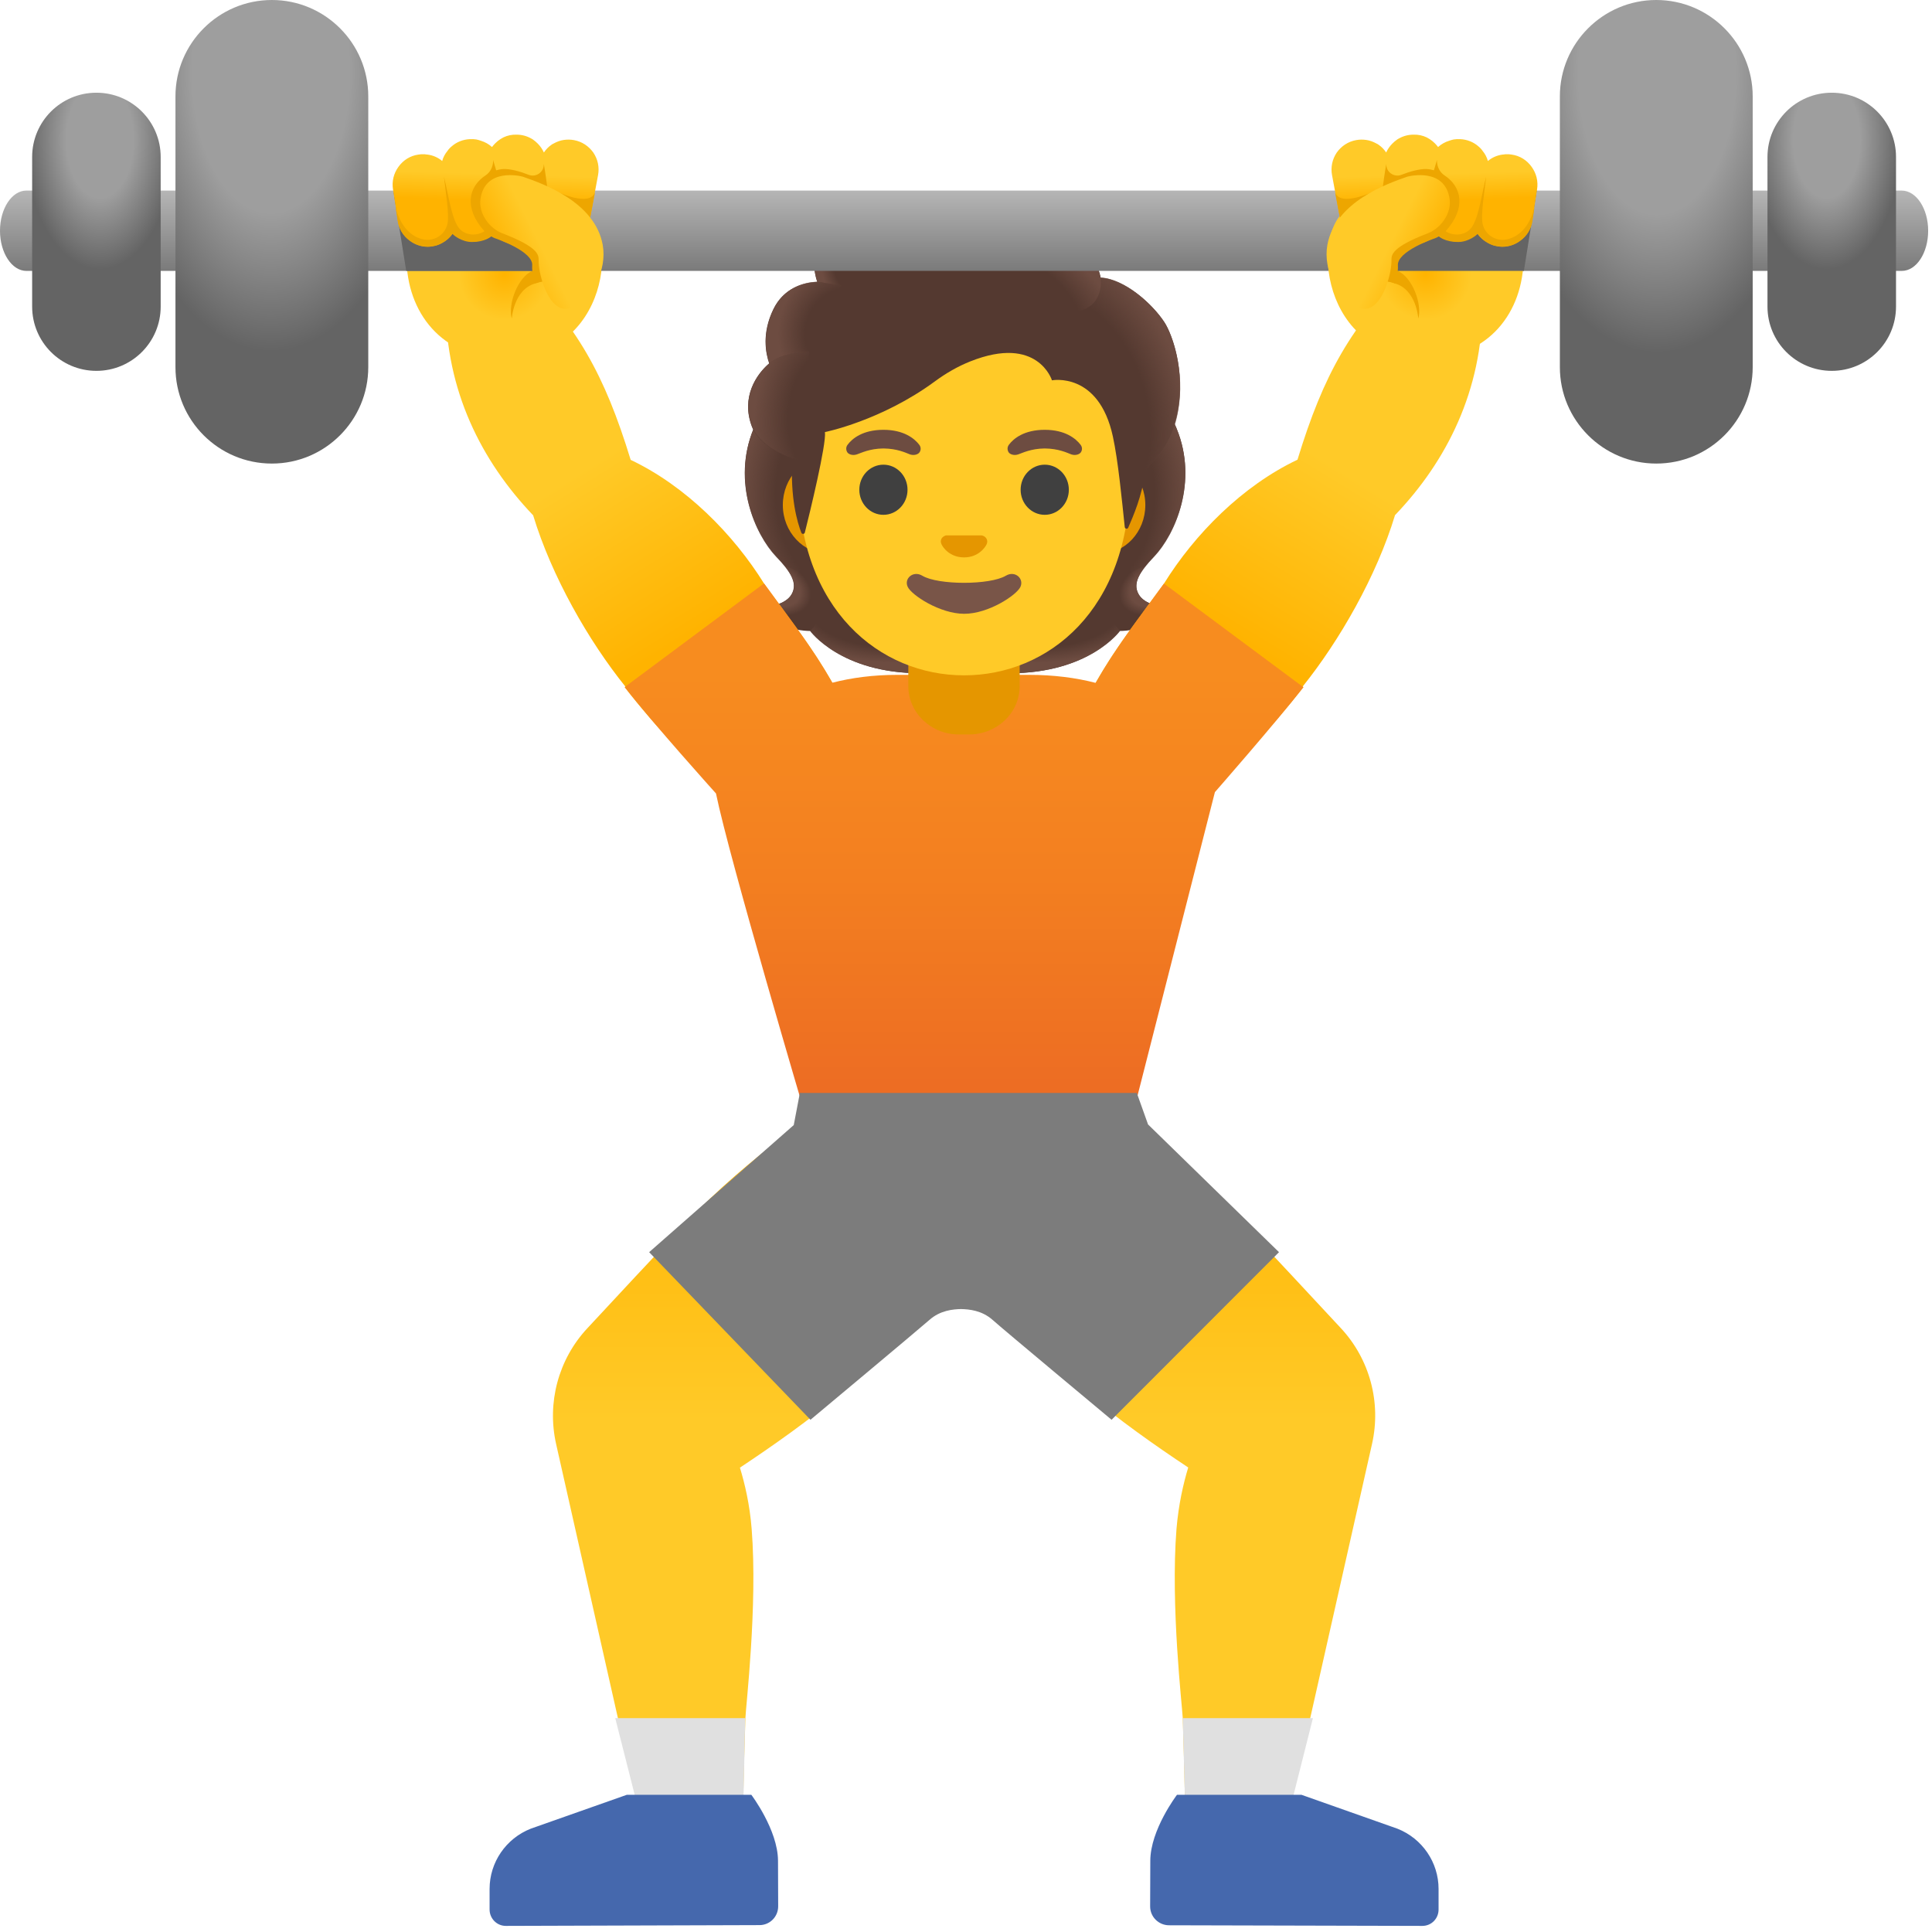 <svg width="83" height="83" viewBox="0 0 83 83" fill="none" xmlns="http://www.w3.org/2000/svg">
<path d="M57.605 57.059C56.376 55.734 54.768 54.008 53.359 52.517C50.626 49.639 47.285 47.485 47.285 47.485L41.728 53.449C41.728 53.449 43.889 57.425 46.643 59.793C47.989 60.953 49.673 62.133 51.047 63.044C50.84 63.728 50.633 64.618 50.543 65.681C50.281 68.981 50.791 73.33 50.812 73.813C50.895 76.339 50.923 78.21 50.923 78.21L55.299 78.196L58.944 62.029C59.344 60.255 58.847 58.392 57.605 57.059Z" fill="url(#paint0_linear_604_270)"/>
<path d="M35.543 47.485C35.543 47.485 32.202 49.639 29.475 52.524C28.067 54.015 26.459 55.741 25.23 57.066C23.988 58.399 23.491 60.262 23.891 62.036L27.536 78.203L31.912 78.217C31.912 78.217 31.94 76.346 32.023 73.82C32.036 73.337 32.554 68.988 32.292 65.688C32.209 64.625 31.995 63.734 31.788 63.051C33.162 62.14 34.846 60.96 36.192 59.8C38.946 57.432 41.107 53.456 41.107 53.456L35.543 47.485Z" fill="url(#paint1_linear_604_270)"/>
<path d="M26.431 73.813L27.543 78.196L31.919 78.21L32.016 73.813H26.431Z" fill="#E0E0E0"/>
<path d="M33.424 79.936C33.417 78.61 32.278 77.106 32.278 77.106H26.928L22.8 78.562C21.737 78.983 21.033 80.005 21.033 81.151V82.034C21.033 82.421 21.344 82.738 21.73 82.738L32.63 82.704C33.072 82.704 33.431 82.345 33.431 81.896L33.424 79.936Z" fill="#4568AD"/>
<path d="M50.812 73.813L50.93 78.21L55.299 78.196L56.404 73.813H50.812Z" fill="#E0E0E0"/>
<path d="M60.035 78.562L55.913 77.106H50.564C50.564 77.106 49.418 78.61 49.418 79.943L49.411 81.903C49.411 82.345 49.77 82.704 50.212 82.711L61.105 82.738C61.491 82.738 61.802 82.428 61.802 82.034V81.151C61.802 80.005 61.098 78.983 60.035 78.562Z" fill="#4568AD"/>
<path d="M48.914 25.52C48.645 25.037 48.99 24.54 49.563 23.932C50.481 22.966 51.482 20.716 50.557 18.431C50.564 18.417 50.377 18.03 50.377 18.023L49.991 18.003C49.867 17.982 45.663 17.975 41.459 17.975C37.255 17.975 33.051 17.982 32.927 18.003C32.927 18.003 32.361 18.417 32.368 18.431C31.436 20.716 32.437 22.959 33.362 23.932C33.941 24.54 34.28 25.037 34.011 25.52C33.755 25.989 32.982 26.058 32.982 26.058C32.982 26.058 33.161 26.542 33.59 26.804C33.983 27.046 34.473 27.101 34.804 27.108C34.804 27.108 36.116 28.923 39.547 28.923H41.459H43.371C46.802 28.923 48.113 27.108 48.113 27.108C48.451 27.101 48.935 27.046 49.328 26.804C49.756 26.542 49.936 26.058 49.936 26.058C49.936 26.058 49.169 25.996 48.914 25.52Z" fill="#543930"/>
<path d="M41.459 28.923V26.907L47.561 26.424L48.113 27.108C48.113 27.108 46.802 28.923 43.371 28.923H41.459Z" fill="url(#paint2_radial_604_270)"/>
<path d="M48.099 26.231C47.188 24.844 49.211 24.326 49.211 24.326C48.859 24.761 48.7 25.147 48.907 25.52C49.162 25.989 49.936 26.059 49.936 26.059C49.936 26.059 48.886 26.99 48.099 26.231Z" fill="url(#paint3_radial_604_270)"/>
<path d="M50.557 18.438C51.461 20.647 50.509 22.925 49.618 23.884C49.494 24.015 48.976 24.526 48.859 24.933C48.859 24.933 46.822 22.089 46.215 20.426C46.091 20.087 45.98 19.742 45.967 19.383C45.953 19.114 45.994 18.797 46.153 18.569C46.346 18.286 50.46 18.21 50.46 18.21C50.453 18.203 50.557 18.438 50.557 18.438Z" fill="url(#paint4_radial_604_270)"/>
<path d="M32.368 18.438C31.463 20.646 32.416 22.924 33.306 23.884C33.431 24.015 33.948 24.526 34.066 24.933C34.066 24.933 36.102 22.089 36.71 20.426C36.834 20.087 36.944 19.742 36.958 19.383C36.972 19.114 36.931 18.797 36.772 18.569C36.578 18.286 36.358 18.362 36.04 18.362C35.426 18.362 32.733 18.203 32.526 18.203C32.533 18.203 32.368 18.438 32.368 18.438Z" fill="url(#paint5_radial_604_270)"/>
<path d="M41.466 28.923V26.907L35.364 26.424L34.811 27.108C34.811 27.108 36.123 28.923 39.554 28.923H41.466Z" fill="url(#paint6_radial_604_270)"/>
<path d="M34.832 26.231C35.75 24.844 33.721 24.326 33.721 24.326C34.073 24.761 34.231 25.147 34.024 25.52C33.769 25.989 32.996 26.059 32.996 26.059C32.996 26.059 34.038 26.99 34.832 26.231Z" fill="url(#paint7_radial_604_270)"/>
<path d="M63.686 13.102L60.552 11.521C58.047 13.978 56.859 16.084 55.741 19.749C53.373 20.874 51.33 22.938 50.005 25.071C48.596 27.011 47.713 28.088 46.698 30.014C45.932 31.477 46.484 33.106 47.872 34.121C48.527 34.604 49.059 34.811 49.577 34.811C50.156 34.811 50.709 34.542 51.385 34.087C52.814 33.272 54.754 31.118 55.996 29.517L55.962 29.496C57.542 27.529 59.137 24.754 59.931 22.131C62.154 19.811 63.686 16.767 63.686 13.102Z" fill="url(#paint8_linear_604_270)"/>
<path d="M36.137 30.021C35.122 28.095 34.238 27.018 32.83 25.078C31.505 22.945 29.462 20.881 27.094 19.756C25.969 16.077 24.782 13.978 22.276 11.521L19.149 13.109C19.149 16.774 20.681 19.811 22.904 22.138C23.698 24.754 25.285 27.536 26.873 29.503L26.838 29.524C28.081 31.125 30.021 33.279 31.45 34.093C32.126 34.549 32.678 34.818 33.258 34.818C33.776 34.818 34.307 34.604 34.963 34.128C36.344 33.113 36.903 31.477 36.137 30.021Z" fill="url(#paint9_linear_604_270)"/>
<path d="M50.005 25.071C48.769 26.77 47.941 27.812 47.071 29.337C46.222 29.116 45.262 28.992 44.199 28.992H38.56C37.517 28.992 36.585 29.116 35.757 29.33C34.887 27.805 34.059 26.763 32.823 25.064L26.838 29.517C28.081 31.118 30.759 34.087 30.759 34.087C31.332 36.889 34.632 48.03 34.632 48.03H48.624L52.193 34.031C52.193 34.031 54.782 31.077 55.996 29.524L50.005 25.071Z" fill="url(#paint10_linear_604_270)"/>
<path d="M39.022 29.476C39.022 30.621 39.995 31.553 41.197 31.553H41.631C42.833 31.553 43.806 30.621 43.806 29.476V26.942H39.022V29.476Z" fill="#E59600"/>
<path d="M35.578 23.787C34.508 23.787 33.631 22.849 33.631 21.696C33.631 20.543 34.501 19.604 35.578 19.604H47.257C48.327 19.604 49.204 20.543 49.204 21.696C49.204 22.849 48.334 23.787 47.257 23.787H35.578Z" fill="#E59600"/>
<path d="M41.417 10.914C37.717 10.914 34.294 14.869 34.294 20.557C34.294 26.217 37.821 29.013 41.417 29.013C45.014 29.013 48.541 26.217 48.541 20.557C48.541 14.869 45.117 10.914 41.417 10.914Z" fill="#FFCA28"/>
<path d="M42.239 23.021C42.218 23.014 42.191 23.007 42.17 23H40.658C40.637 23 40.61 23.007 40.589 23.021C40.451 23.076 40.375 23.221 40.444 23.373C40.506 23.525 40.81 23.946 41.417 23.946C42.025 23.946 42.322 23.525 42.391 23.373C42.453 23.221 42.377 23.076 42.239 23.021Z" fill="#E59600"/>
<path d="M43.212 24.733C42.529 25.14 40.299 25.14 39.623 24.733C39.229 24.498 38.829 24.857 38.995 25.209C39.153 25.561 40.375 26.369 41.424 26.369C42.474 26.369 43.681 25.561 43.84 25.209C43.999 24.857 43.606 24.498 43.212 24.733Z" fill="#795548"/>
<path d="M37.952 22.117C38.524 22.117 38.988 21.635 38.988 21.04C38.988 20.445 38.524 19.963 37.952 19.963C37.38 19.963 36.917 20.445 36.917 21.04C36.917 21.635 37.38 22.117 37.952 22.117Z" fill="#404040"/>
<path d="M44.883 22.117C45.455 22.117 45.918 21.635 45.918 21.04C45.918 20.445 45.455 19.963 44.883 19.963C44.311 19.963 43.847 20.445 43.847 21.04C43.847 21.635 44.311 22.117 44.883 22.117Z" fill="#404040"/>
<path d="M39.492 19.107C39.291 18.845 38.836 18.465 37.952 18.465C37.062 18.465 36.606 18.845 36.413 19.107C36.323 19.225 36.351 19.356 36.406 19.439C36.461 19.515 36.627 19.584 36.813 19.521C37 19.459 37.352 19.273 37.952 19.266C38.553 19.273 38.912 19.452 39.091 19.521C39.278 19.584 39.443 19.515 39.498 19.439C39.56 19.356 39.581 19.225 39.492 19.107Z" fill="#6D4C41"/>
<path d="M46.422 19.107C46.222 18.845 45.766 18.465 44.883 18.465C43.992 18.465 43.537 18.845 43.343 19.107C43.254 19.225 43.281 19.356 43.337 19.439C43.392 19.515 43.557 19.584 43.744 19.521C43.93 19.459 44.282 19.273 44.883 19.266C45.483 19.273 45.842 19.452 46.022 19.521C46.208 19.584 46.374 19.515 46.429 19.439C46.491 19.356 46.512 19.225 46.422 19.107Z" fill="#6D4C41"/>
<path d="M50.018 13.84C49.501 13.053 48.327 11.997 47.285 11.928C47.119 10.921 46.035 10.065 44.993 9.74C42.17 8.843 40.334 9.851 39.34 10.389C39.133 10.499 37.807 11.238 36.882 10.707C36.302 10.375 36.309 9.485 36.309 9.485C36.309 9.485 34.487 10.175 35.108 12.108C34.487 12.135 33.665 12.398 33.23 13.274C32.713 14.317 32.899 15.193 33.044 15.614C32.506 16.07 31.829 17.043 32.292 18.307C32.644 19.259 34.038 19.694 34.038 19.694C33.941 21.406 34.259 22.455 34.425 22.883C34.452 22.959 34.563 22.952 34.577 22.876C34.791 22.027 35.508 19.08 35.44 18.562C35.44 18.562 37.862 18.079 40.168 16.381C40.637 16.035 41.148 15.739 41.687 15.525C44.586 14.372 45.193 16.339 45.193 16.339C45.193 16.339 47.202 15.953 47.809 18.748C48.037 19.798 48.196 21.468 48.32 22.642C48.327 22.724 48.444 22.745 48.472 22.662C48.672 22.2 49.08 21.275 49.176 20.336C49.211 20.005 50.101 19.57 50.488 18.148C51.026 16.229 50.391 14.406 50.018 13.84Z" fill="#543930"/>
<path d="M49.197 20.322C49.231 19.991 50.122 19.556 50.509 18.134C50.55 17.982 50.584 17.83 50.612 17.672C50.923 15.946 50.364 14.358 50.019 13.834C49.535 13.102 48.5 12.149 47.52 11.949C47.437 11.935 47.354 11.928 47.271 11.921C47.271 11.921 47.34 12.377 47.154 12.743C46.912 13.219 46.429 13.33 46.429 13.33C48.983 15.898 48.804 18.037 49.197 20.322Z" fill="url(#paint11_radial_604_270)"/>
<path d="M39.961 10.058C39.726 10.168 39.519 10.285 39.34 10.382C39.133 10.492 37.807 11.231 36.882 10.7C36.309 10.375 36.309 9.505 36.309 9.478C36.047 9.816 35.253 12.204 37.572 12.363C38.573 12.432 39.195 11.556 39.56 10.817C39.692 10.555 39.906 10.161 39.961 10.058Z" fill="url(#paint12_radial_604_270)"/>
<path d="M44.696 9.643C46.256 10.065 47.023 10.858 47.278 11.921C47.354 12.232 47.444 15.138 41.894 11.838C39.83 10.61 40.396 9.837 40.637 9.754C41.576 9.416 42.95 9.174 44.696 9.643Z" fill="url(#paint13_radial_604_270)"/>
<path d="M36.302 9.478C36.295 9.478 36.295 9.478 36.289 9.485C36.088 9.567 34.528 10.292 35.108 12.101L36.772 12.37C35.308 10.879 36.309 9.471 36.302 9.478C36.309 9.478 36.309 9.471 36.302 9.478Z" fill="url(#paint14_radial_604_270)"/>
<path d="M36.144 12.267L35.115 12.101C35.074 12.101 34.936 12.115 34.867 12.121C34.287 12.204 33.61 12.501 33.238 13.267C32.844 14.089 32.851 14.8 32.961 15.269C32.989 15.428 33.058 15.607 33.058 15.607C33.058 15.607 33.569 15.124 34.777 15.097L36.144 12.267Z" fill="url(#paint15_radial_604_270)"/>
<path d="M33.003 15.649C32.499 16.098 31.816 17.099 32.319 18.341C32.699 19.28 34.045 19.687 34.045 19.687C34.045 19.694 34.314 19.77 34.452 19.77L34.77 15.09C34.121 15.09 33.5 15.283 33.099 15.559C33.106 15.573 33.003 15.642 33.003 15.649Z" fill="url(#paint16_radial_604_270)"/>
<path d="M25.03 8.988C24.409 8.622 21.461 8.159 19.425 8.159C18.306 8.159 17.471 8.304 17.471 8.684L17.464 11.052C17.457 13.433 19.011 15.38 21.578 15.386H21.585C26.238 15.386 26.604 9.906 25.03 8.988Z" fill="url(#paint17_radial_604_270)"/>
<path d="M24.864 11.514C24.837 11.604 24.595 11.694 24.333 11.763H24.326C24.022 11.839 23.663 11.991 22.994 12.177C22.062 12.439 21.986 13.689 21.986 13.689C21.813 13.04 22.255 11.901 22.869 11.638V11.632C23.159 11.493 23.484 11.418 23.829 11.362C23.884 11.355 24.022 11.348 24.195 11.355H24.202C24.512 11.362 24.899 11.404 24.864 11.514Z" fill="#EDA600"/>
<path d="M82.835 9.912C82.835 10.865 82.331 11.638 81.703 11.638H1.132C0.511 11.638 0 10.865 0 9.912C0 8.96 0.511 8.187 1.132 8.187H81.696C82.324 8.187 82.835 8.96 82.835 9.912Z" fill="url(#paint18_linear_604_270)"/>
<path d="M11.68 19.915C13.965 19.915 15.821 18.058 15.821 15.773V4.142C15.821 1.857 13.965 0 11.68 0C9.395 0 7.538 1.857 7.538 4.142V15.773C7.538 18.058 9.388 19.915 11.68 19.915Z" fill="url(#paint19_radial_604_270)"/>
<path d="M71.155 19.915C68.87 19.915 67.013 18.058 67.013 15.773V4.142C67.013 1.857 68.87 0 71.155 0C73.44 0 75.297 1.857 75.297 4.142V15.773C75.297 18.058 73.447 19.915 71.155 19.915Z" fill="url(#paint20_radial_604_270)"/>
<path d="M4.142 15.932C5.667 15.932 6.903 14.696 6.903 13.171V6.744C6.903 5.219 5.667 3.983 4.142 3.983C2.616 3.983 1.381 5.219 1.381 6.744V13.171C1.381 14.696 2.616 15.932 4.142 15.932Z" fill="url(#paint21_radial_604_270)"/>
<path d="M78.693 15.932C77.168 15.932 75.932 14.696 75.932 13.171V6.744C75.932 5.219 77.168 3.983 78.693 3.983C80.219 3.983 81.454 5.219 81.454 6.744V13.171C81.454 14.696 80.219 15.932 78.693 15.932Z" fill="url(#paint22_radial_604_270)"/>
<path d="M23.891 11.638H17.451L16.898 8.187H23.891V11.638Z" fill="#646464"/>
<path d="M25.693 7.524L25.492 8.594L25.451 8.829L25.354 9.347L25.299 9.65C25.182 10.272 24.636 10.706 24.029 10.706C23.953 10.706 23.87 10.7 23.794 10.686C23.477 10.63 23.207 10.465 23.021 10.216C22.793 10.423 22.497 10.541 22.172 10.541C21.979 10.541 21.371 10.272 21.268 10.168C21.24 10.14 21.213 10.113 21.192 10.078C21.164 10.099 21.137 10.127 21.109 10.147C21.095 10.154 20.702 10.389 20.301 10.382C19.929 10.375 19.556 10.147 19.445 10.037C19.335 10.196 19.183 10.334 19.004 10.43C18.879 10.506 18.741 10.555 18.59 10.575C18.52 10.589 18.451 10.596 18.382 10.596C18.106 10.596 17.837 10.506 17.616 10.341C17.326 10.133 17.14 9.83 17.092 9.485L17.002 8.898V8.891L16.884 8.139C16.829 7.793 16.912 7.448 17.119 7.165C17.326 6.875 17.63 6.689 17.975 6.641C18.058 6.627 18.141 6.62 18.224 6.627C18.244 6.627 18.272 6.627 18.293 6.634C18.514 6.648 18.735 6.723 18.928 6.862C18.955 6.882 18.976 6.903 18.997 6.917C19.038 6.758 19.121 6.606 19.225 6.482C19.252 6.44 19.28 6.406 19.314 6.371C19.356 6.323 19.39 6.302 19.404 6.289C19.411 6.289 19.411 6.282 19.411 6.282C19.618 6.102 19.887 5.992 20.184 5.978C20.281 5.971 20.377 5.978 20.467 5.992C20.536 6.006 20.598 6.026 20.66 6.047C20.84 6.102 20.999 6.192 21.137 6.316C21.178 6.261 21.226 6.206 21.275 6.157C21.344 6.088 21.42 6.026 21.496 5.978C21.537 5.95 21.585 5.93 21.627 5.902C21.799 5.819 21.993 5.778 22.193 5.785C22.414 5.785 22.628 5.84 22.821 5.95C22.855 5.964 22.883 5.985 22.911 6.006C22.98 6.054 23.042 6.109 23.104 6.171C23.214 6.282 23.304 6.413 23.366 6.551C23.449 6.427 23.56 6.309 23.691 6.22C23.718 6.199 23.753 6.178 23.787 6.164C23.925 6.088 24.07 6.033 24.222 6.012C24.367 5.992 24.512 5.992 24.657 6.019C25.002 6.082 25.292 6.275 25.492 6.558C25.686 6.848 25.755 7.186 25.693 7.524Z" fill="url(#paint23_linear_604_270)"/>
<path d="M49.321 48.307L48.838 46.954H34.363L34.1 48.334L27.888 53.794L34.818 60.994C34.818 60.994 39.505 57.08 39.926 56.707C40.389 56.293 40.948 56.245 41.286 56.238C41.624 56.245 42.184 56.293 42.646 56.707C43.067 57.087 47.754 60.994 47.754 60.994L54.947 53.794L49.321 48.307Z" fill="#7C7C7C"/>
<path d="M25.561 8.27C25.32 8.891 24.008 8.297 23.511 8.042C23.435 7.434 23.36 7.034 23.36 7.034C23.36 7.034 23.36 7.034 23.36 7.041C23.38 7.386 23.035 7.635 22.711 7.51C22.345 7.365 21.924 7.248 21.62 7.262C21.503 7.269 21.406 7.289 21.316 7.317C21.233 7.048 21.185 6.868 21.185 6.868C21.185 6.868 21.185 6.896 21.185 6.944C21.171 7.179 21.061 7.4 20.867 7.531C20.115 8.021 19.922 8.946 20.812 9.933C20.509 10.14 20.032 10.127 19.763 9.85C19.418 9.505 19.273 8.408 19.073 7.593C19.135 8.173 19.308 9.208 19.225 9.609C19.121 10.092 18.638 10.396 18.155 10.278C17.734 10.175 17.237 9.837 16.995 8.905L17.085 9.492C17.133 9.837 17.319 10.14 17.609 10.348C17.83 10.513 18.099 10.603 18.376 10.603C18.445 10.603 18.514 10.596 18.583 10.582C18.714 10.562 18.831 10.52 18.942 10.465C18.948 10.458 18.962 10.458 18.969 10.451C18.976 10.444 18.99 10.444 18.997 10.437C19.287 10.278 19.432 10.057 19.439 10.044C19.473 10.099 19.832 10.396 20.267 10.396C20.867 10.396 21.102 10.154 21.102 10.154C21.157 10.189 21.213 10.216 21.268 10.237C21.309 10.251 22.925 10.796 22.863 11.411C22.856 11.486 22.863 11.562 22.869 11.638V11.666V11.673C22.89 11.852 22.931 12.025 22.994 12.184L23 12.177C23.166 12.046 23.567 12.156 23.601 11.921C23.732 11.031 23.698 9.968 23.615 9.057L25.354 9.347L25.561 8.27Z" fill="#EDA600"/>
<path d="M25.893 10.52C25.555 8.663 23.311 7.89 22.469 7.593C22.365 7.559 20.826 7.193 20.64 8.56C20.557 9.153 21.006 9.802 21.578 10.023C23.145 10.624 23.139 10.955 23.139 11.176C23.132 11.749 23.449 12.833 23.946 13.157C24.05 13.226 24.167 13.268 24.277 13.268C24.346 13.268 24.416 13.254 24.485 13.226C25.458 12.819 26.086 11.604 25.893 10.52Z" fill="url(#paint24_linear_604_270)"/>
<path d="M57.888 8.988C58.509 8.622 61.456 8.159 63.493 8.159C64.611 8.159 65.446 8.304 65.446 8.684L65.453 11.052C65.46 13.433 63.907 15.38 61.339 15.386H61.332C56.68 15.386 56.307 9.906 57.888 8.988Z" fill="url(#paint25_radial_604_270)"/>
<path d="M58.053 11.514C58.081 11.604 58.323 11.694 58.585 11.763H58.592C58.896 11.839 59.255 11.991 59.924 12.177C60.856 12.439 60.932 13.689 60.932 13.689C61.105 13.04 60.663 11.901 60.048 11.638V11.632C59.758 11.493 59.434 11.418 59.089 11.362C59.034 11.355 58.896 11.348 58.723 11.355H58.716C58.406 11.362 58.019 11.404 58.053 11.514Z" fill="#EDA600"/>
<path d="M59.027 8.187H66.019L65.467 11.638H59.027V8.187Z" fill="#646464"/>
<path d="M57.225 7.524L57.425 8.594L57.467 8.829L57.563 9.347L57.618 9.65C57.736 10.272 58.281 10.706 58.889 10.706C58.965 10.706 59.047 10.7 59.123 10.686C59.441 10.63 59.71 10.465 59.897 10.216C60.124 10.423 60.421 10.541 60.745 10.541C60.939 10.541 61.546 10.272 61.65 10.168C61.677 10.14 61.705 10.113 61.726 10.078C61.753 10.099 61.781 10.127 61.809 10.147C61.822 10.154 62.216 10.389 62.616 10.382C62.989 10.375 63.355 10.147 63.472 10.037C63.583 10.196 63.734 10.334 63.914 10.43C64.038 10.506 64.176 10.555 64.328 10.575C64.397 10.589 64.466 10.596 64.535 10.596C64.811 10.596 65.081 10.506 65.301 10.341C65.591 10.133 65.778 9.83 65.826 9.485L65.916 8.898V8.891L66.033 8.139C66.088 7.793 66.005 7.448 65.798 7.165C65.591 6.875 65.288 6.689 64.942 6.641C64.86 6.627 64.777 6.62 64.694 6.627C64.673 6.627 64.646 6.627 64.625 6.634C64.404 6.648 64.183 6.723 63.99 6.862C63.962 6.882 63.942 6.903 63.921 6.917C63.879 6.758 63.797 6.606 63.693 6.482C63.665 6.44 63.638 6.406 63.603 6.371C63.562 6.323 63.527 6.302 63.514 6.289C63.507 6.289 63.507 6.282 63.507 6.282C63.3 6.102 63.03 5.992 62.734 5.978C62.637 5.971 62.54 5.978 62.45 5.992C62.382 6.006 62.319 6.026 62.257 6.047C62.078 6.102 61.919 6.192 61.781 6.316C61.739 6.261 61.691 6.206 61.643 6.157C61.574 6.088 61.498 6.026 61.422 5.978C61.381 5.95 61.332 5.93 61.291 5.902C61.118 5.819 60.925 5.778 60.725 5.785C60.504 5.785 60.29 5.84 60.097 5.95C60.062 5.964 60.035 5.985 60.007 6.006C59.938 6.054 59.876 6.109 59.814 6.171C59.703 6.282 59.613 6.413 59.551 6.551C59.468 6.427 59.358 6.309 59.227 6.22C59.199 6.199 59.165 6.178 59.13 6.164C58.992 6.088 58.847 6.033 58.695 6.012C58.55 5.992 58.405 5.992 58.261 6.019C57.915 6.082 57.625 6.275 57.425 6.558C57.232 6.848 57.163 7.186 57.225 7.524Z" fill="url(#paint26_linear_604_270)"/>
<path d="M57.356 8.27C57.598 8.891 58.909 8.297 59.406 8.042C59.482 7.434 59.558 7.034 59.558 7.034C59.558 7.034 59.558 7.034 59.558 7.041C59.538 7.386 59.883 7.635 60.207 7.51C60.573 7.365 60.994 7.248 61.298 7.262C61.415 7.269 61.512 7.289 61.602 7.317C61.684 7.048 61.733 6.868 61.733 6.868C61.733 6.868 61.733 6.896 61.733 6.944C61.746 7.179 61.857 7.4 62.05 7.531C62.803 8.021 62.996 8.946 62.105 9.933C62.409 10.14 62.885 10.127 63.155 9.85C63.5 9.505 63.645 8.408 63.845 7.593C63.783 8.173 63.61 9.208 63.693 9.609C63.79 10.092 64.28 10.396 64.763 10.278C65.184 10.175 65.681 9.837 65.923 8.905L65.833 9.492C65.785 9.837 65.598 10.14 65.308 10.348C65.088 10.513 64.818 10.603 64.542 10.603C64.473 10.603 64.404 10.596 64.335 10.582C64.204 10.562 64.087 10.52 63.976 10.465C63.969 10.458 63.955 10.458 63.949 10.451C63.942 10.444 63.928 10.444 63.921 10.437C63.631 10.278 63.486 10.057 63.479 10.044C63.445 10.099 63.086 10.396 62.651 10.396C62.05 10.396 61.816 10.154 61.816 10.154C61.76 10.189 61.705 10.216 61.65 10.237C61.602 10.251 60 10.796 60.055 11.411C60.062 11.486 60.055 11.562 60.048 11.638V11.666V11.673C60.028 11.852 59.986 12.025 59.924 12.184L59.917 12.177C59.752 12.046 59.351 12.156 59.317 11.921C59.185 11.031 59.22 9.968 59.303 9.057L57.563 9.347L57.356 8.27Z" fill="#EDA600"/>
<path d="M57.025 10.52C57.363 8.663 59.607 7.89 60.449 7.593C60.552 7.559 62.092 7.193 62.278 8.56C62.361 9.153 61.912 9.802 61.339 10.023C59.772 10.624 59.779 10.955 59.779 11.176C59.786 11.749 59.468 12.833 58.971 13.157C58.868 13.226 58.751 13.268 58.64 13.268C58.571 13.268 58.502 13.254 58.433 13.226C57.46 12.819 56.832 11.604 57.025 10.52Z" fill="url(#paint27_linear_604_270)"/>
<defs>
<linearGradient id="paint0_linear_604_270" x1="50.404" y1="47.795" x2="50.404" y2="74.252" gradientUnits="userSpaceOnUse">
<stop stop-color="#FFB300"/>
<stop offset="0.5" stop-color="#FFCA28"/>
</linearGradient>
<linearGradient id="paint1_linear_604_270" x1="32.431" y1="47.795" x2="32.431" y2="74.252" gradientUnits="userSpaceOnUse">
<stop stop-color="#FFB300"/>
<stop offset="0.5" stop-color="#FFCA28"/>
</linearGradient>
<radialGradient id="paint2_radial_604_270" cx="0" cy="0" r="1" gradientUnits="userSpaceOnUse" gradientTransform="translate(44.575 26.014) scale(4.999 2.456)">
<stop offset="0.728" stop-color="#6D4C41" stop-opacity="0"/>
<stop offset="1" stop-color="#6D4C41"/>
</radialGradient>
<radialGradient id="paint3_radial_604_270" cx="0" cy="0" r="1" gradientUnits="userSpaceOnUse" gradientTransform="translate(49.502 25.269) rotate(154.924) scale(1.477 1.096)">
<stop offset="0.663" stop-color="#6D4C41"/>
<stop offset="1" stop-color="#6D4C41" stop-opacity="0"/>
</radialGradient>
<radialGradient id="paint4_radial_604_270" cx="0" cy="0" r="1" gradientUnits="userSpaceOnUse" gradientTransform="translate(45.672 21.092) rotate(-94.278) scale(6.489 5.408)">
<stop offset="0.725" stop-color="#6D4C41" stop-opacity="0"/>
<stop offset="1" stop-color="#6D4C41"/>
</radialGradient>
<radialGradient id="paint5_radial_604_270" cx="0" cy="0" r="1" gradientUnits="userSpaceOnUse" gradientTransform="translate(37.258 21.092) rotate(-85.722) scale(6.489 5.408)">
<stop offset="0.725" stop-color="#6D4C41" stop-opacity="0"/>
<stop offset="1" stop-color="#6D4C41"/>
</radialGradient>
<radialGradient id="paint6_radial_604_270" cx="0" cy="0" r="1" gradientUnits="userSpaceOnUse" gradientTransform="translate(38.354 26.014) rotate(180) scale(4.999 2.456)">
<stop offset="0.728" stop-color="#6D4C41" stop-opacity="0"/>
<stop offset="1" stop-color="#6D4C41"/>
</radialGradient>
<radialGradient id="paint7_radial_604_270" cx="0" cy="0" r="1" gradientUnits="userSpaceOnUse" gradientTransform="translate(33.429 25.27) rotate(25.076) scale(1.477 1.096)">
<stop offset="0.663" stop-color="#6D4C41"/>
<stop offset="1" stop-color="#6D4C41" stop-opacity="0"/>
</radialGradient>
<linearGradient id="paint8_linear_604_270" x1="52.925" y1="27.278" x2="61.787" y2="12.765" gradientUnits="userSpaceOnUse">
<stop stop-color="#FFB300"/>
<stop offset="0.5" stop-color="#FFCA28"/>
</linearGradient>
<linearGradient id="paint9_linear_604_270" x1="29.819" y1="27.154" x2="20.893" y2="12.834" gradientUnits="userSpaceOnUse">
<stop stop-color="#FFB300"/>
<stop offset="0.5" stop-color="#FFCA28"/>
</linearGradient>
<linearGradient id="paint10_linear_604_270" x1="41.417" y1="28.98" x2="41.417" y2="46.581" gradientUnits="userSpaceOnUse">
<stop stop-color="#F78C1F"/>
<stop offset="0.494" stop-color="#F37F20"/>
<stop offset="1" stop-color="#ED6D23"/>
</linearGradient>
<radialGradient id="paint11_radial_604_270" cx="0" cy="0" r="1" gradientUnits="userSpaceOnUse" gradientTransform="translate(45.308 17.667) rotate(72.085) scale(7.606 5.644)">
<stop offset="0.699" stop-color="#6D4C41" stop-opacity="0"/>
<stop offset="1" stop-color="#6D4C41"/>
</radialGradient>
<radialGradient id="paint12_radial_604_270" cx="0" cy="0" r="1" gradientUnits="userSpaceOnUse" gradientTransform="translate(37.894 9.376) rotate(28.203) scale(1.994 2.365)">
<stop offset="0.58" stop-color="#6D4C41"/>
<stop offset="1" stop-color="#6D4C41" stop-opacity="0"/>
</radialGradient>
<radialGradient id="paint13_radial_604_270" cx="0" cy="0" r="1" gradientUnits="userSpaceOnUse" gradientTransform="translate(42.352 12.995) rotate(-157.19) scale(6.237 3.505)">
<stop offset="0.699" stop-color="#6D4C41" stop-opacity="0"/>
<stop offset="1" stop-color="#6D4C41"/>
</radialGradient>
<radialGradient id="paint14_radial_604_270" cx="0" cy="0" r="1" gradientUnits="userSpaceOnUse" gradientTransform="translate(37.092 11.194) scale(1.831 2.239)">
<stop offset="0.702" stop-color="#6D4C41" stop-opacity="0"/>
<stop offset="1" stop-color="#6D4C41"/>
</radialGradient>
<radialGradient id="paint15_radial_604_270" cx="0" cy="0" r="1" gradientUnits="userSpaceOnUse" gradientTransform="translate(36.84 14.426) rotate(-164.942) scale(3.433 3.213)">
<stop offset="0.66" stop-color="#6D4C41" stop-opacity="0"/>
<stop offset="1" stop-color="#6D4C41"/>
</radialGradient>
<radialGradient id="paint16_radial_604_270" cx="0" cy="0" r="1" gradientUnits="userSpaceOnUse" gradientTransform="translate(36.028 17.74) rotate(7.834) scale(3.605 5.065)">
<stop offset="0.598" stop-color="#6D4C41" stop-opacity="0"/>
<stop offset="1" stop-color="#6D4C41"/>
</radialGradient>
<radialGradient id="paint17_radial_604_270" cx="0" cy="0" r="1" gradientUnits="userSpaceOnUse" gradientTransform="translate(21.669 11.775) scale(3.919)">
<stop stop-color="#FFB300"/>
<stop offset="0.5" stop-color="#FFCA28"/>
</radialGradient>
<linearGradient id="paint18_linear_604_270" x1="41.417" y1="7.758" x2="41.417" y2="11.94" gradientUnits="userSpaceOnUse">
<stop stop-color="#BDBDBD"/>
<stop offset="1" stop-color="#757575"/>
</linearGradient>
<radialGradient id="paint19_radial_604_270" cx="0" cy="0" r="1" gradientUnits="userSpaceOnUse" gradientTransform="translate(11.643 3.134) rotate(90) scale(15.153 8.521)">
<stop offset="0.396" stop-color="#9E9E9E"/>
<stop offset="0.79" stop-color="#646464"/>
</radialGradient>
<radialGradient id="paint20_radial_604_270" cx="0" cy="0" r="1" gradientUnits="userSpaceOnUse" gradientTransform="translate(71.193 3.194) rotate(90) scale(15.153 8.521)">
<stop offset="0.396" stop-color="#9E9E9E"/>
<stop offset="0.79" stop-color="#646464"/>
</radialGradient>
<radialGradient id="paint21_radial_604_270" cx="0" cy="0" r="1" gradientUnits="userSpaceOnUse" gradientTransform="translate(4.295 6.014) scale(3.261 5.64)">
<stop offset="0.441" stop-color="#9E9E9E"/>
<stop offset="0.985" stop-color="#646464"/>
</radialGradient>
<radialGradient id="paint22_radial_604_270" cx="0" cy="0" r="1" gradientUnits="userSpaceOnUse" gradientTransform="translate(78.481 6.014) rotate(180) scale(3.261 5.64)">
<stop offset="0.441" stop-color="#9E9E9E"/>
<stop offset="0.985" stop-color="#646464"/>
</radialGradient>
<linearGradient id="paint23_linear_604_270" x1="21.26" y1="8.619" x2="21.332" y2="6.332" gradientUnits="userSpaceOnUse">
<stop stop-color="#FFB300"/>
<stop offset="0.5" stop-color="#FFCA28"/>
</linearGradient>
<linearGradient id="paint24_linear_604_270" x1="21.404" y1="11.177" x2="25.062" y2="9.346" gradientUnits="userSpaceOnUse">
<stop stop-color="#FFB300"/>
<stop offset="0.469" stop-color="#FFCA28"/>
</linearGradient>
<radialGradient id="paint25_radial_604_270" cx="0" cy="0" r="1" gradientUnits="userSpaceOnUse" gradientTransform="translate(61.249 11.775) rotate(180) scale(3.919)">
<stop stop-color="#FFB300"/>
<stop offset="0.5" stop-color="#FFCA28"/>
</radialGradient>
<linearGradient id="paint26_linear_604_270" x1="61.658" y1="8.619" x2="61.586" y2="6.332" gradientUnits="userSpaceOnUse">
<stop stop-color="#FFB300"/>
<stop offset="0.5" stop-color="#FFCA28"/>
</linearGradient>
<linearGradient id="paint27_linear_604_270" x1="61.514" y1="11.177" x2="57.855" y2="9.346" gradientUnits="userSpaceOnUse">
<stop stop-color="#FFB300"/>
<stop offset="0.469" stop-color="#FFCA28"/>
</linearGradient>
</defs>
</svg>
